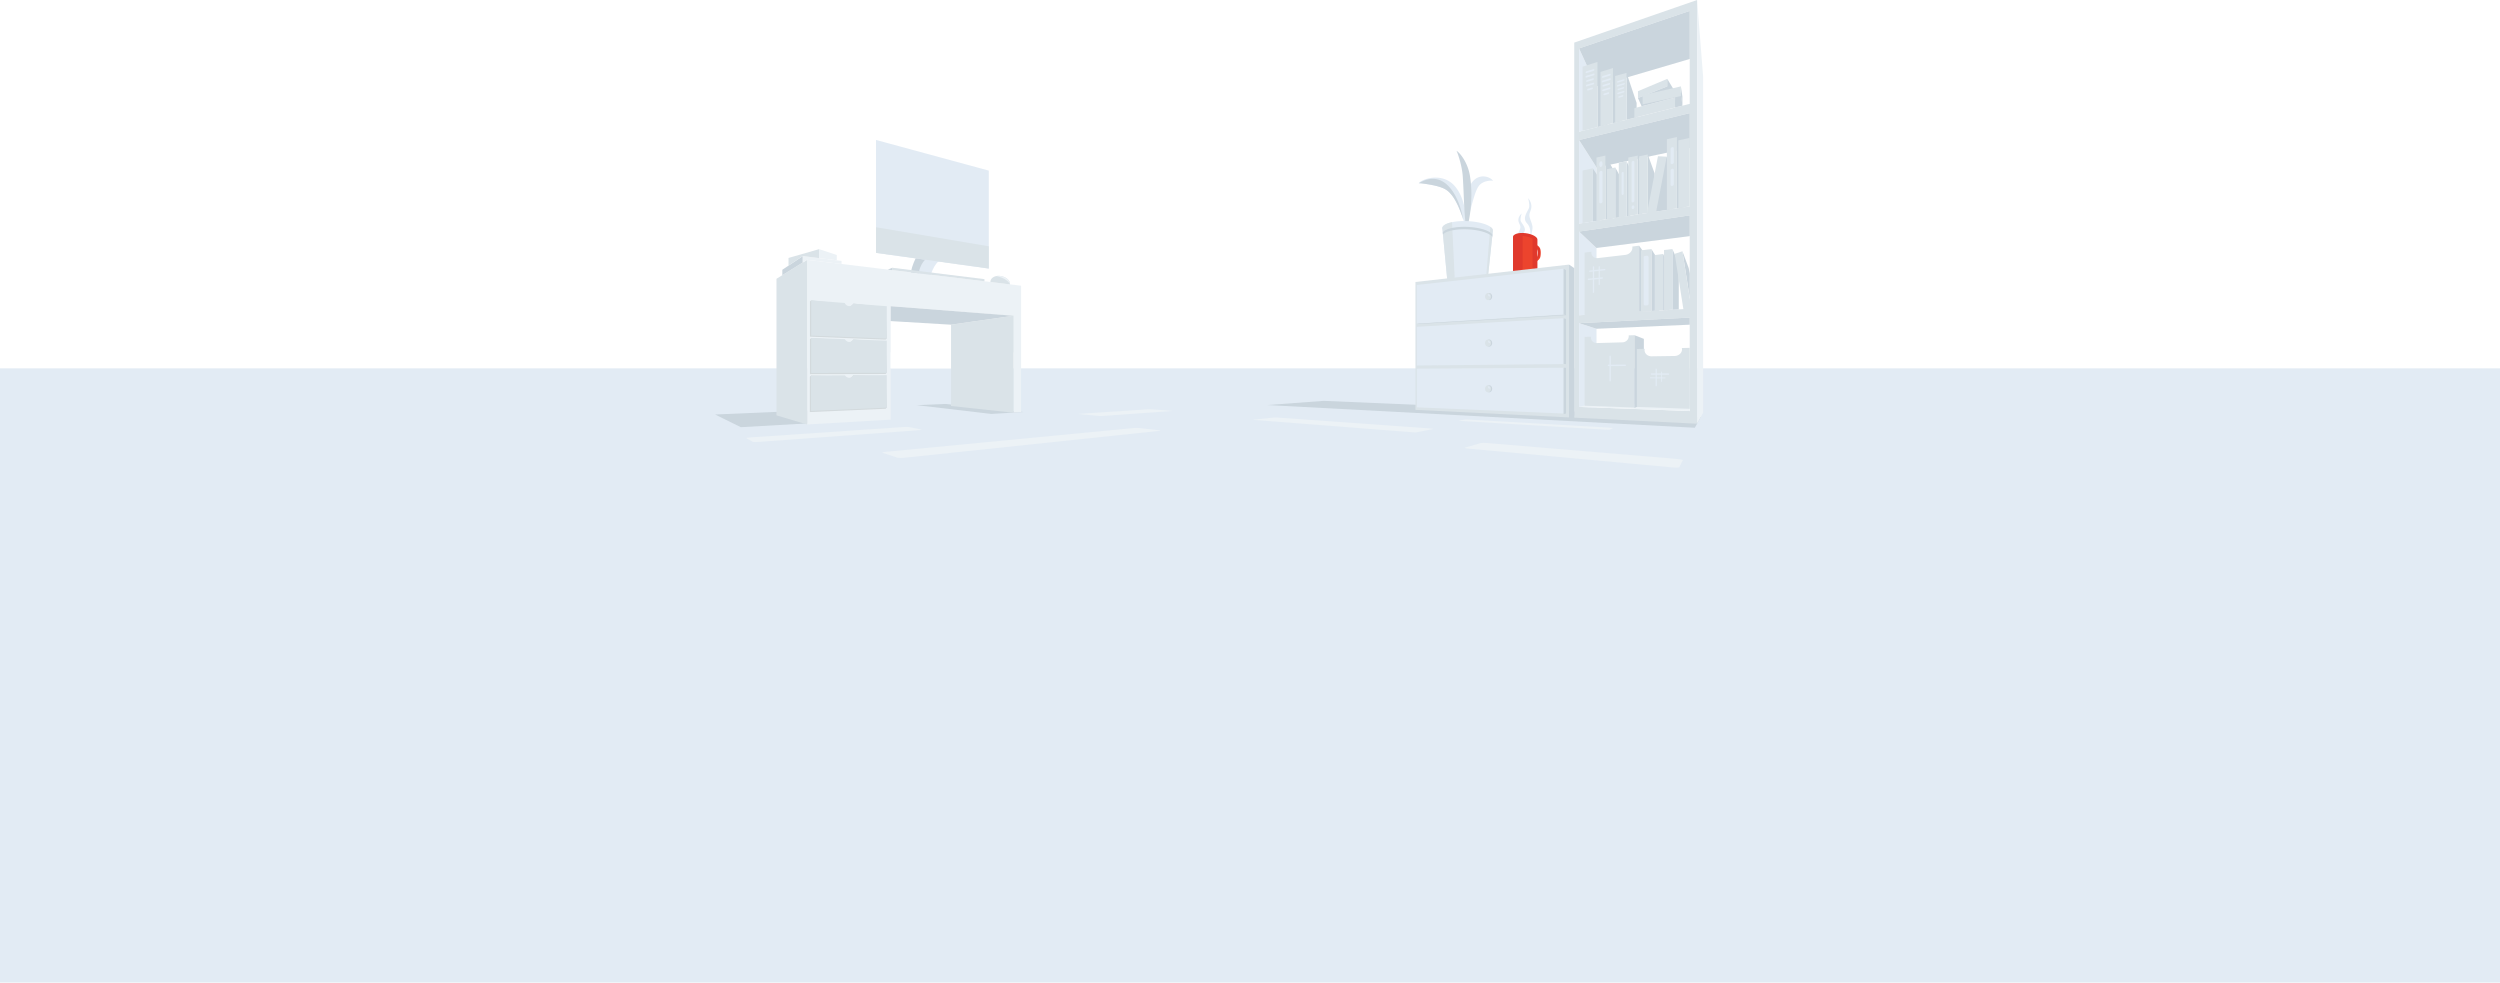 <svg id="ba1d702d-eb2d-435d-ab69-f66d416d713e" data-name="Слой 1" xmlns="http://www.w3.org/2000/svg" viewBox="0 0 8067.36 3170.58"><defs><style>.\36 12a5d66-2381-4ec0-a17c-cd11cde5d5fe{fill:#e2ebf4;}.\37 91e9167-1e1e-4890-884c-d888d5e9d899{fill:#ec442d;}.\31 07e6629-4e37-4b64-b7e1-abda5f47e5c3{fill:#e0392c;}.dd94561f-e3e2-4eb1-b7a9-94259cdad72d{fill:#cad5dd;}.ccdb4d15-edc0-4205-ae80-1cfc65287bfe{fill:#dae3e8;}.\38 a90c2e9-f770-4e2a-96b4-ceb5535ba977{fill:#ecf2f6;}.f552ef20-5c22-4304-bdf4-2226f07a87fd{fill:#fff;}.a4963465-a954-4f50-9eff-e82233a49fed{fill:#d3dadd;}</style></defs><title>background-feedback</title><g id="03e91720-9ff8-45e5-8e57-8d95c3bd0448" data-name="Слой_1"><polygon class="612a5d66-2381-4ec0-a17c-cd11cde5d5fe" points="8067.36 1188.54 8067.36 3170.57 0 3170.57 0 1188.54 1323.55 1188.54 2250.04 1188.54 8067.36 1188.54"/><g id="27d4cd6d-474b-4e32-ba23-587a3fcf1abd" data-name=" 2918774656"><path id="5a6ae463-0465-44c8-bf41-986bb7738615" data-name="smoke 2" class="612a5d66-2381-4ec0-a17c-cd11cde5d5fe" d="M4905.71,795.54s-10-26.94,8.24-41.73-5.46-33.28-7.08-41.73,3.44-23.24,3.44-23.24-9.69,7.66-10.52,19.15,5.46,14.65,6.36,23.63-7.64,18.49-9.89,29.58,9.44,34.33,9.44,34.33Z"/><path id="5703151b-3784-4bb5-95c7-5411bab7f764" data-name="smoke 1" class="612a5d66-2381-4ec0-a17c-cd11cde5d5fe" d="M4935.8,772.85s9.94-33.65-8.16-52.13,5.41-41.57,7-52.12-3.4-29-3.4-29,9.59,9.57,10.41,23.92-5.41,18.31-6.3,29.52,7.56,23.09,9.79,37-9.34,42.89-9.34,42.89Z"/><path class="791e9167-1e1e-4890-884c-d888d5e9d899" d="M4970.77,804.64c-3.15-12-15.24-15.11-15.77-15.23l-2.86-.7-1.71,2.79c-5.39,8.83-11.92,19.12-13.88,21.64-3.22,2-3.09,8-2.12,19l.05.53.12.51c.23.83,2.32,8.07,8.27,11.43a12.29,12.29,0,0,0,6.11,1.58,15.93,15.93,0,0,0,6.71-1.58c12.57-5.72,14.8-14.3,15.17-16.5.29-1.52,2.5-13.48-.11-23.43Zm-18.32,30.09h0c-2.27,1.06-4.15,1.16-5.65.34-1.85-1-3-3.46-3.49-4.71-.29-3.45-.51-7.63-.45-9.72,2-2.47,5.57-7.84,12.93-19.82a13.31,13.31,0,0,1,5.32,4.5,9,9,0,0,1,1.06,2.45c2,7.61-.05,17.88-.07,18l-.09.55a7.13,7.13,0,0,1-1,2C4959.8,830,4957.36,832.49,4952.45,834.73Z"/><path class="107e6629-4e37-4b64-b7e1-abda5f47e5c3" d="M4969,820.7c-2.24,10.43-5.5,10.82-8.09,13.46l0-5.89a7.16,7.16,0,0,0,1-2l.09-.55c0-.11,2.07-10.38.07-18a8.09,8.09,0,0,0-1-2.33v-9.9s6.19,4.09,7.2,8a40.53,40.53,0,0,1,.67,17.18Z"/><path class="107e6629-4e37-4b64-b7e1-abda5f47e5c3" d="M4961.18,775.21V885.8l-78.79-9.86V763.72c.61-6.42,11.25-10,17.4-11.07,18.89-3.19,44.19,2.09,55.77,11.45,4.08,3.3,5.86,6.61,5.59,9.65l0,1.45Z"/><path class="791e9167-1e1e-4890-884c-d888d5e9d899" d="M4913.35,873.12V761.85s18.58-.11,32.13,8.8V877.89l-30.63-5.47-1.5.7Z"/><path class="612a5d66-2381-4ec0-a17c-cd11cde5d5fe" d="M4730.13,735c-2.82-9.51-5.7-18.85-8.72-28-3.89-11.79-8-23.24-12.64-34.23a231.85,231.85,0,0,0-13.57-27.59,119.9,119.9,0,0,0-16.68-22.73,63.6,63.6,0,0,0-20.22-14.62,144,144,0,0,0-24.86-8.18c-8.75-2.09-17.83-3.82-27.11-5.3-4.66-.78-9.35-1.42-14.11-2.07-2.39-.3-4.78-.57-7.19-.8-1.21-.11-2.41-.21-3.62-.23a16.65,16.65,0,0,0-1.8,0,8,8,0,0,0-1,.17.94.94,0,0,0-.59.42,1.56,1.56,0,0,1,.36-1.12,4.6,4.6,0,0,1,.7-.89,15.9,15.9,0,0,1,1.56-1.48,37.08,37.08,0,0,1,3.33-2.43,58.9,58.9,0,0,1,7-3.84,91.57,91.57,0,0,1,14.58-5.37,101.15,101.15,0,0,1,30.45-3.49,86.59,86.59,0,0,1,31.21,6.91,79.18,79.18,0,0,1,28.13,21.4,123.59,123.59,0,0,1,18.77,30.42,190,190,0,0,1,11,33.61,236.42,236.42,0,0,1,5.23,34.61,195.08,195.08,0,0,1-.18,34.76Z"/><path class="612a5d66-2381-4ec0-a17c-cd11cde5d5fe" d="M4730.13,727.46a161.55,161.55,0,0,1-4-27.29,239.66,239.66,0,0,1-.28-27.42,206.13,206.13,0,0,1,9.57-54.56c3-9,6.72-17.87,12.26-26.22l2.13-3.09c.72-1,1.59-2,2.38-3a59.29,59.29,0,0,1,5.3-5.62,51.24,51.24,0,0,1,6.21-4.64,46.32,46.32,0,0,1,6.49-3.26,43.51,43.51,0,0,1,26.14-1.91,45.51,45.51,0,0,1,11.87,4.59,34.15,34.15,0,0,1,5.38,3.68,22.58,22.58,0,0,1,2.42,2.38,12.2,12.2,0,0,1,1,1.45,2.78,2.78,0,0,1,.46,1.8c-.21-.54-.72-.67-1.11-.84a8.67,8.67,0,0,0-1.34-.33,20.46,20.46,0,0,0-2.76-.24,45,45,0,0,0-5.5.18,63.91,63.91,0,0,0-10.55,1.87,48.12,48.12,0,0,0-17.77,8.5,35.09,35.09,0,0,0-6.25,6.37,64.78,64.78,0,0,0-5,8.26,151.56,151.56,0,0,0-8.37,20.84c-5,15.05-9.14,31.36-13.59,47.87s-8.91,33.41-15.11,50.63Z"/><path class="dd94561f-e3e2-4eb1-b7a9-94259cdad72d" d="M4731.81,743c-3.36-22.65-4.87-44.76-6.22-66.76s-2.06-43.78-3.07-65.38c-.53-10.79-1-21.56-1.69-32.22l-.47-8c-.18-2.51-.38-5-.65-7.53-.54-5-1.21-10.11-2.09-15.19a302.1,302.1,0,0,0-7-30.68c-1.42-5.14-3-10.28-4.7-15.42-.86-2.56-1.74-5.14-2.7-7.69-.46-1.29-1-2.55-1.48-3.81-.26-.63-.53-1.26-.82-1.86-.14-.3-.29-.61-.45-.9s-.32-.66-.6-.63c.29-.25.65.05.93.15s.57.32.85.5c.55.37,1.07.77,1.59,1.18,1,.82,2,1.73,3,2.63,1.92,1.85,3.77,3.8,5.52,5.85a121.47,121.47,0,0,1,9.78,13.15,150,150,0,0,1,15,30.54,152.19,152.19,0,0,1,5,17c.67,2.92,1.28,5.87,1.77,8.86l1.27,8.49c1.66,11.35,2.56,22.71,3.1,34.07A436.24,436.24,0,0,1,4745.3,677q-1.85,16.77-5.07,33.32a255.25,255.25,0,0,1-8.42,32.7Z"/><path class="612a5d66-2381-4ec0-a17c-cd11cde5d5fe" d="M4817.48,743.9,4816,757.32l-.72,6.82L4798.6,920.66H4671.86l-15.48-163.57-.65-7-.93-9.82C4651,731,4661.63,722,4685.65,717h0c1.22-.25,2.48-.51,3.78-.74,39.78-7.18,93.32-.68,117.12,13.88,1,.59,1.89,1.18,2.71,1.79,4.75,3.4,7.37,6.87,8,10.25a9.32,9.32,0,0,1,.16,1.71Z"/><path class="612a5d66-2381-4ec0-a17c-cd11cde5d5fe" d="M4817.48,742.19v1.71a9.32,9.32,0,0,0-.16-1.71Z"/><path class="dd94561f-e3e2-4eb1-b7a9-94259cdad72d" d="M4721.43,707.08h0c-3.89-11.79-8-23.24-12.64-34.23a231.85,231.85,0,0,0-13.57-27.59,119.9,119.9,0,0,0-16.68-22.73,63.6,63.6,0,0,0-20.22-14.62,144,144,0,0,0-24.86-8.18c-8.75-2.09-17.83-3.82-27.11-5.3-4.66-.78-9.35-1.42-14.11-2.07-2.39-.3-4.78-.57-7.19-.8-1.21-.11-2.41-.21-3.62-.23a16.65,16.65,0,0,0-1.8,0,8,8,0,0,0-1,.17c5.52-3.83,48.77-31.84,88.79,2.7,42.84,37,54.06,112.84,54.06,112.84Z"/><path class="ccdb4d15-edc0-4205-ae80-1cfc65287bfe" d="M4695.32,920.66h-23.46l-15.48-163.57-.65-7-.93-9.82C4651,731,4661.63,722,4685.65,717h0l9.66,203.65Z"/><path class="ccdb4d15-edc0-4205-ae80-1cfc65287bfe" d="M4817.48,743.9,4816,757.32l-.72,6.82L4798.6,920.66h-5.21l15.89-188.71c4.75,3.4,7.37,6.87,8,10.25a9.32,9.32,0,0,1,.16,1.71Z"/><path class="dd94561f-e3e2-4eb1-b7a9-94259cdad72d" d="M4816,757.32c-1.67-2.85-4.76-5.75-9.37-8.56-23.8-14.56-77.34-21.07-117.12-13.88-18.45,3.32-29.86,8.9-33.82,15.23l.65,7c4.48-5.94,15.64-11.13,33.17-14.28,39.78-7.18,93.32-.68,117.12,13.88a29.1,29.1,0,0,1,8.64,7.46l.72-6.82Z"/><polygon class="dd94561f-e3e2-4eb1-b7a9-94259cdad72d" points="4271.85 1293.53 5488.48 1345.54 5469.11 1380.36 4088.85 1307.07 4271.85 1293.53"/><polygon class="dd94561f-e3e2-4eb1-b7a9-94259cdad72d" points="2307.56 1337.55 2390.52 1378.52 2839.68 1352.95 2675.92 1321.73 2307.56 1337.55"/><path class="dd94561f-e3e2-4eb1-b7a9-94259cdad72d" d="M3019.06,817.88l-49.52-9.43s-29.55,40.37-32.36,86.21l40.63,6.79s14.65-79.1,41.24-83.58Z"/><path class="612a5d66-2381-4ec0-a17c-cd11cde5d5fe" d="M3038,839.45l-44.91-8.55s-26.81,17.76-29.35,59.34l36.85,6.16s13.28-52.88,37.41-56.95Z"/><polygon class="ccdb4d15-edc0-4205-ae80-1cfc65287bfe" points="5476.4 1367.26 5080.02 1347.76 5080.02 137.47 5476.4 0 5476.4 1367.26"/><polygon class="ccdb4d15-edc0-4205-ae80-1cfc65287bfe" points="4567.6 909.94 5063.14 853.79 5063.14 1346.93 4567.6 1322.56 4567.6 909.94"/><polygon class="dd94561f-e3e2-4eb1-b7a9-94259cdad72d" points="3198.6 1335.73 2957.73 1307.38 3050.04 1303.49 3303.06 1329.64 3198.6 1335.73"/><polygon class="8a90c2e9-f770-4e2a-96b4-ceb5535ba977" points="3294.99 921.99 3294.99 1329.65 3270.56 1331.07 3270.56 1137.22 2874.16 1137.22 2874.16 1354.1 2604.6 1369.75 2604.6 838.45 2615.35 839.76 2682.33 847.85 2715.51 851.87 2822.69 864.84 2837.33 866.61 3294.99 921.99"/><polygon class="f552ef20-5c22-4304-bdf4-2226f07a87fd" points="3267.11 1018.9 3267.11 1188.54 2874.16 1188.54 2874.16 988.14 3267.11 1018.9"/><polygon class="ccdb4d15-edc0-4205-ae80-1cfc65287bfe" points="3068.91 1310.11 3270.56 1331.86 3270.56 1018.9 3068.91 1047.77 3068.91 1310.11"/><polygon class="dd94561f-e3e2-4eb1-b7a9-94259cdad72d" points="3270.56 1018.9 3068.91 1047.79 2874.16 1036.14 2874.16 988.14 3270.56 1018.9"/><polygon class="612a5d66-2381-4ec0-a17c-cd11cde5d5fe" points="3190.79 866.61 2826.82 816.02 2826.82 451.63 3190.79 550.55 3190.79 866.61"/><polygon class="ccdb4d15-edc0-4205-ae80-1cfc65287bfe" points="3190.79 866.61 2826.82 816.02 2826.82 733.23 3190.79 794.8 3190.79 866.61"/><polygon class="ccdb4d15-edc0-4205-ae80-1cfc65287bfe" points="3176.78 900.8 2879.43 863.96 2879.43 871.7 3176.78 907.69 3176.78 900.8"/><path class="a4963465-a954-4f50-9eff-e82233a49fed" d="M2857.83,1214.33l3.75,101-3.75,3.7-244.49,10.63V1215.54l3.75-3.7L2723,1215a16.85,16.85,0,0,0,12.68,7.84c5.92.42,14.82-6.53,17.5-11.66l104.65,3.17Z"/><path class="a4963465-a954-4f50-9eff-e82233a49fed" d="M2857.53,1103.39l4,99.56-4,4-243.9.48V1094.56l4-4,104.66,7.92c2.84,5,7.75,8.58,13.34,9,5.92.42,15.12-6.82,17.8-12l104.05,7.9Z"/><polygon class="dd94561f-e3e2-4eb1-b7a9-94259cdad72d" points="2879.43 863.96 2879.43 871.82 2864.8 870.05 2879.43 863.96"/><path class="a4963465-a954-4f50-9eff-e82233a49fed" d="M2857.53,991.57l4,100.87-4,3.43-243.9-9.47V972.73l4-3.43,104,11.78c2.7,5.64,7.94,9.72,14,10.14s15.14-6.26,17.82-11.42l104,11.78Z"/><path class="ccdb4d15-edc0-4205-ae80-1cfc65287bfe" d="M2861.58,988.14v104.31L2617.68,1083V969.29l108.08,8.35c2.7,5.64,7.94,9.72,14,10.14a14.29,14.29,0,0,0,13.77-8l108.08,8.35Z"/><path class="ccdb4d15-edc0-4205-ae80-1cfc65287bfe" d="M2861.58,1099.4v103.55l-243.89.48V1090.57l108.71,3.93c2.84,5,7.75,8.58,13.34,9a14.3,14.3,0,0,0,13.75-8l108.09,3.91Z"/><path class="ccdb4d15-edc0-4205-ae80-1cfc65287bfe" d="M2861.58,1210.64v104.69L2617.09,1326V1211.84l109.66-.55a16.85,16.85,0,0,0,12.68,7.84,14.3,14.3,0,0,0,13.75-8l108.4-.53Z"/><polygon class="8a90c2e9-f770-4e2a-96b4-ceb5535ba977" points="5495.88 1332 5476.4 1366.95 5476.4 0 5495.88 246.87 5495.88 1332"/><polygon class="f552ef20-5c22-4304-bdf4-2226f07a87fd" points="5452.66 35.12 5452.66 335.06 5410.23 345.73 5405.33 346.95 5405.33 346.97 5281.28 378.16 5248.74 386.36 5230.5 390.94 5206.86 396.9 5204.88 397.38 5187.8 401.67 5166.91 406.93 5154.85 409.95 5151.85 410.71 5095.53 424.89 5095.53 156.19 5452.66 35.12"/><polygon class="f552ef20-5c22-4304-bdf4-2226f07a87fd" points="5452.66 365.02 5452.66 666.07 5436.34 668.6 5411.31 672.47 5396.53 674.75 5339.56 683.58 5334.78 684.32 5317.45 687.03 5298.36 689.98 5284.88 692.08 5230.5 700.5 5212.38 703.32 5204.88 704.48 5180.77 708.22 5164.43 710.75 5151.85 712.7 5139.86 714.56 5095.53 721.42 5095.53 451.73 5452.66 365.02"/><polygon class="f552ef20-5c22-4304-bdf4-2226f07a87fd" points="5452.66 694.91 5452.66 996.27 5417.31 998.35 5396.64 999.57 5376.56 1000.75 5369.69 1001.15 5366.67 1001.32 5354.09 1002.06 5328.92 1003.54 5151.85 1013.94 5095.53 1017.23 5095.53 747.24 5452.66 694.91"/><polygon class="f552ef20-5c22-4304-bdf4-2226f07a87fd" points="5452.66 1024.8 5452.66 1326.46 5151.85 1315.13 5095.53 1313.02 5095.53 1042.77 5452.66 1024.8"/><polygon class="612a5d66-2381-4ec0-a17c-cd11cde5d5fe" points="5151.85 279.55 5151.85 410.71 5095.53 424.89 5095.53 156.19 5151.85 279.55"/><polygon class="dd94561f-e3e2-4eb1-b7a9-94259cdad72d" points="5452.66 35.12 5452.66 190.33 5151.51 278.79 5095.53 156.19 5452.66 35.12"/><polygon class="612a5d66-2381-4ec0-a17c-cd11cde5d5fe" points="5151.85 540.08 5151.85 712.7 5095.53 721.42 5095.53 451.73 5151.85 540.08"/><polygon class="dd94561f-e3e2-4eb1-b7a9-94259cdad72d" points="5452.66 365.02 5095.53 451.73 5152.1 540.46 5452.66 477.35 5452.66 365.02"/><polygon class="612a5d66-2381-4ec0-a17c-cd11cde5d5fe" points="5151.85 800.59 5151.85 1013.94 5095.53 1017.23 5095.53 747.24 5151.85 800.59"/><polygon class="dd94561f-e3e2-4eb1-b7a9-94259cdad72d" points="5452.66 694.91 5452.66 761.99 5151.49 800.25 5095.53 747.24 5452.66 694.91"/><polygon class="612a5d66-2381-4ec0-a17c-cd11cde5d5fe" points="5151.85 1061.11 5151.85 1315.13 5095.53 1313.02 5095.53 1042.77 5151.85 1061.11"/><polygon class="dd94561f-e3e2-4eb1-b7a9-94259cdad72d" points="5452.66 1024.8 5452.66 1047.76 5151.31 1060.92 5095.53 1042.77 5452.66 1024.8"/><path class="ccdb4d15-edc0-4205-ae80-1cfc65287bfe" d="M3259.32,916.92c0,.25,0,.48,0,.74L3196,910a2.13,2.13,0,0,1,0-.34c0-6,3.22-11.09,8.45-14.54a27.22,27.22,0,0,1,6.08-3,35,35,0,0,1,4.44-1.21h0a41.23,41.23,0,0,1,13.09-.4C3245.41,892.7,3259.32,904.49,3259.32,916.92Z"/><path class="8a90c2e9-f770-4e2a-96b4-ceb5535ba977" d="M3259.32,916.92c-11.29-20.09-43.48-25.8-44.38-26a41.23,41.23,0,0,1,13.09-.4C3245.41,892.7,3259.32,904.49,3259.32,916.92Z"/><polygon class="ccdb4d15-edc0-4205-ae80-1cfc65287bfe" points="2604.6 838.45 2604.6 1369.75 2505.64 1340.38 2505.64 899.64 2524.51 887.97 2586.08 849.9 2590.58 847.11 2593.99 845 2604.6 838.45"/><polygon class="dd94561f-e3e2-4eb1-b7a9-94259cdad72d" points="2590.58 826.36 2590.58 847.11 2586.08 849.9 2524.51 887.97 2524.51 870.54 2544.52 857.17 2590.58 826.36"/><polygon class="8a90c2e9-f770-4e2a-96b4-ceb5535ba977" points="2715.51 841.93 2715.51 851.87 2700.27 850.03 2700.24 850.03 2682.33 847.85 2615.35 839.76 2604.6 838.45 2593.99 845 2590.58 845.84 2590.58 826.36 2643.12 832.91 2647.47 833.46 2700.27 840.03 2715.51 841.93"/><polygon class="8a90c2e9-f770-4e2a-96b4-ceb5535ba977" points="2593.99 845 2590.58 847.11 2590.58 845.84 2593.99 845"/><polygon class="ccdb4d15-edc0-4205-ae80-1cfc65287bfe" points="2643.12 804.01 2643.12 832.91 2590.58 826.36 2544.52 857.17 2544.52 832.36 2643.12 804.01"/><polygon class="8a90c2e9-f770-4e2a-96b4-ceb5535ba977" points="2700.27 822.92 2700.27 840.03 2647.47 833.46 2643.12 832.09 2643.12 804.01 2700.27 822.92"/><polygon class="8a90c2e9-f770-4e2a-96b4-ceb5535ba977" points="5452.66 1326.46 5095.53 1313.02 5149.46 1299.9 5452.66 1309.85 5452.66 1326.46"/><polygon class="612a5d66-2381-4ec0-a17c-cd11cde5d5fe" points="5452.66 1188.54 5151.85 1188.54 5151.85 1299.98 5452.66 1309.85 5452.66 1188.54"/><polygon class="dd94561f-e3e2-4eb1-b7a9-94259cdad72d" points="5080.02 1341.1 5063.14 1346.04 5063.14 853.79 5080.02 865.22 5080.02 1341.1"/><path class="8a90c2e9-f770-4e2a-96b4-ceb5535ba977" d="M3674.31,1381.18l66.77,7.43c4.41.49,4.19,1.3-.53,1.8l-820,86.46c-10,1.05-20.88,1.05-24.16,0l-48.71-15.6c-2.9-.93,2.56-2.44,12.06-3.35l798.72-76.74a93.58,93.58,0,0,1,15.89,0Z"/><path class="8a90c2e9-f770-4e2a-96b4-ceb5535ba977" d="M2973.73,1386.36l-42.33-8.42c-2.19-.43-9.2-.43-15.61,0l-493.11,33.53c-9.06.62-15.61,1.63-14.5,2.26l21.68,12.2c1.25.7,10.16.7,19.76,0l516.46-37.8c6.64-.49,10.07-1.28,7.66-1.76Z"/><path class="8a90c2e9-f770-4e2a-96b4-ceb5535ba977" d="M3780.09,1325.55l-65.45-4.77a93.76,93.76,0,0,0-10.67,0l-219.35,14.49c-3.86.26-4.83.67-2.12.93l63.84,6.07a92.42,92.42,0,0,0,12.52,0L3780,1326.36c3.09-.22,3.13-.59.11-.81Z"/><path class="8a90c2e9-f770-4e2a-96b4-ceb5535ba977" d="M5179.2,1386.36,4716,1358.62c-5.81-.35-9-.91-7.16-1.26l18-3.35c1.77-.33,7.85-.33,13.54,0l451.79,26c7.78.45,13.43,1.19,12.53,1.64l-9.24,4.65C5194.58,1386.84,5187.21,1386.84,5179.2,1386.36Z"/><path class="8a90c2e9-f770-4e2a-96b4-ceb5535ba977" d="M4555.36,1394.73l-507.1-39.52c-4.27-.33-5.12-.88-1.91-1.21l63.5-6.52a92.86,92.86,0,0,1,13,0l494,35.32c6.46.46,9.84,1.22,7.47,1.69l-51.85,10.25c-2.65.52-10.35.52-17.06,0Z"/><path class="8a90c2e9-f770-4e2a-96b4-ceb5535ba977" d="M5392.21,1507.92l-653.78-60.27c-9.08-.84-14.15-2.19-11.34-3l51.31-15c2.46-.72,11.47-.72,20.08,0l609.45,51c12.9,1.08,23.08,2.86,22.55,4l-11.42,23.35c-.63,1.3-12.77,1.3-26.85,0Z"/><polygon class="dd94561f-e3e2-4eb1-b7a9-94259cdad72d" points="5410.23 341.18 5410.23 345.73 5405.33 346.95 5405.33 315 5410.23 341.18"/><polygon class="dd94561f-e3e2-4eb1-b7a9-94259cdad72d" points="5452.66 961.48 5429.04 810.77 5449.37 865.03 5452.66 882.37 5452.66 961.48"/><polygon class="dd94561f-e3e2-4eb1-b7a9-94259cdad72d" points="5436.34 560.51 5436.34 668.6 5411.31 672.47 5411.31 442.11 5436.34 560.51"/><polygon class="dd94561f-e3e2-4eb1-b7a9-94259cdad72d" points="5164.43 580.5 5164.43 710.75 5151.85 712.7 5139.86 714.56 5139.86 543.23 5164.43 580.5"/><polygon class="dd94561f-e3e2-4eb1-b7a9-94259cdad72d" points="5204.88 545.21 5204.88 704.48 5180.77 708.22 5180.61 708 5180.61 501.97 5204.88 545.21"/><polygon class="dd94561f-e3e2-4eb1-b7a9-94259cdad72d" points="5230.5 573.67 5230.5 700.5 5212.38 703.32 5212.38 540.46 5230.5 573.67"/><polygon class="dd94561f-e3e2-4eb1-b7a9-94259cdad72d" points="5248.74 697.67 5248.74 520.18 5260.61 545.13 5260.61 695.84 5248.74 697.67"/><polygon class="dd94561f-e3e2-4eb1-b7a9-94259cdad72d" points="5298.36 534.76 5298.36 689.98 5284.88 692.08 5284.88 501.97 5298.36 534.76"/><polygon class="dd94561f-e3e2-4eb1-b7a9-94259cdad72d" points="5339.56 559.99 5339.56 683.58 5317.45 687.03 5317.24 686.58 5317.24 498.46 5339.56 559.99"/><polygon class="dd94561f-e3e2-4eb1-b7a9-94259cdad72d" points="5376.56 837.75 5376.56 1000.75 5366.67 1001.32 5366.67 819.46 5376.56 837.75"/><polygon class="dd94561f-e3e2-4eb1-b7a9-94259cdad72d" points="5354.09 844.58 5354.09 1002.06 5328.92 1003.54 5328.92 803.61 5354.09 844.58"/><path class="ccdb4d15-edc0-4205-ae80-1cfc65287bfe" d="M5274.09,1081.59v233.55l-160.59-5.94v-222l20.64-.72a16.6,16.6,0,0,0-.27,3c0,10,8.61,17.85,19.2,17.56l82.26-2.32a22,22,0,0,0,14.45-5.94,18.61,18.61,0,0,0,6-13.46,15.62,15.62,0,0,0-.29-3.06l18.57-.66Z"/><path class="dd94561f-e3e2-4eb1-b7a9-94259cdad72d" d="M5396.53,674.75l-57,8.83-4.78.74A295,295,0,0,1,5343,655.5c6.6-20.07,22.63-130.63,22.63-130.63l12.8-19.27,12.31,14.47Z"/><polygon class="dd94561f-e3e2-4eb1-b7a9-94259cdad72d" points="5417.31 850.32 5417.31 998.35 5396.64 999.57 5396.64 803.61 5417.31 850.32"/><polygon class="dd94561f-e3e2-4eb1-b7a9-94259cdad72d" points="5304.65 1304.13 5274.09 1316.37 5274.09 1081.58 5304.65 1093.51 5304.65 1304.13"/><path class="ccdb4d15-edc0-4205-ae80-1cfc65287bfe" d="M5452.66,1122.43v196.81l-170.6-6v-187l25.38-.55a18,18,0,0,0-.52,4.29c0,11.07,10.12,20,22.58,19.82l74.37-1.08a26.18,26.18,0,0,0,16.9-6.38,19.93,19.93,0,0,0,7-14.85,18.17,18.17,0,0,0-.56-4.44l25.4-.55Z"/><path class="ccdb4d15-edc0-4205-ae80-1cfc65287bfe" d="M5289.37,792.83v217.6L5113.5,1021V815.12l22-2.79a19.71,19.71,0,0,0-.25,3.08c0,10.92,9.47,18.76,21.12,17.41L5245,822.5a26.77,26.77,0,0,0,16-7.94,22.37,22.37,0,0,0,6.67-15.4,18.73,18.73,0,0,0-.34-3.53l22.06-2.79Z"/><polygon class="dd94561f-e3e2-4eb1-b7a9-94259cdad72d" points="5324.41 1003.78 5289.37 1005.86 5289.37 792.83 5324.41 843.18 5324.41 1003.78"/><polygon class="ccdb4d15-edc0-4205-ae80-1cfc65287bfe" points="5366.67 819.46 5339.57 823.14 5339.57 1003.14 5366.67 1001.22 5366.67 819.46"/><polygon class="ccdb4d15-edc0-4205-ae80-1cfc65287bfe" points="5396.64 803.61 5396.64 999.57 5376.56 1000.75 5369.69 1001.15 5369.69 806.82 5396.64 803.61"/><polygon class="ccdb4d15-edc0-4205-ae80-1cfc65287bfe" points="5458.08 996.1 5433 1003.07 5404.18 819.14 5429.04 810.78 5458.08 996.1"/><polygon class="ccdb4d15-edc0-4205-ae80-1cfc65287bfe" points="5328.92 803.61 5295.36 807.89 5295.36 1005.86 5328.92 1003.75 5328.92 803.61"/><path class="612a5d66-2381-4ec0-a17c-cd11cde5d5fe" d="M5315.67,985.36l-7,.45c-2.52.16-4.64-2.19-4.64-5.16V831c0-2.66,1.72-4.89,4-5.14l7-.79c2.58-.29,4.82,2.09,4.82,5.14v150c0,2.75-1.82,5-4.15,5.16Z"/><path class="612a5d66-2381-4ec0-a17c-cd11cde5d5fe" d="M5142,945.12a1.86,1.86,0,0,1-2.1-1.81V861.72a2.34,2.34,0,0,1,2.1-2.21,1.8,1.8,0,0,1,2.1,1.75V943A2.26,2.26,0,0,1,5142,945.12Z"/><path class="612a5d66-2381-4ec0-a17c-cd11cde5d5fe" d="M5160.69,919.77a1.71,1.71,0,0,1-1.95-1.66V861.33a2.17,2.17,0,0,1,1.95-2,1.67,1.67,0,0,1,2,1.62v56.86a2.12,2.12,0,0,1-2,2Z"/><path class="612a5d66-2381-4ec0-a17c-cd11cde5d5fe" d="M5178.23,872.31l-48,5a2,2,0,0,1-2.31-2,2.57,2.57,0,0,1,2.31-2.43l48-5a2,2,0,0,1,2.38,2A2.63,2.63,0,0,1,5178.23,872.31Z"/><path class="612a5d66-2381-4ec0-a17c-cd11cde5d5fe" d="M5170,899.59l-43.9,4.15a2.13,2.13,0,0,1-2.43-2.08,2.68,2.68,0,0,1,2.43-2.55l43.9-4.22a2.18,2.18,0,0,1,2.51,2.11,2.74,2.74,0,0,1-2.51,2.59Z"/><path class="612a5d66-2381-4ec0-a17c-cd11cde5d5fe" d="M5195.89,1230.86a2.05,2.05,0,0,1-2.09-2v-79.17a2.07,2.07,0,0,1,2.09-2,2,2,0,0,1,2.1,1.92v79.27a2,2,0,0,1-2.1,1.93Z"/><path class="612a5d66-2381-4ec0-a17c-cd11cde5d5fe" d="M5244.39,1181.07l-53.93.27a2.35,2.35,0,0,1-2.43-2.25,2.38,2.38,0,0,1,2.43-2.28l53.93-.35a2.41,2.41,0,0,1,2.52,2.29,2.44,2.44,0,0,1-2.52,2.32Z"/><path class="612a5d66-2381-4ec0-a17c-cd11cde5d5fe" d="M5344.35,1246.7a1.88,1.88,0,0,1-1.95-1.75V1191a2,2,0,0,1,3.9,0v54a1.82,1.82,0,0,1-2,1.7Z"/><polygon class="dd94561f-e3e2-4eb1-b7a9-94259cdad72d" points="5187.8 278.86 5187.8 401.67 5154.85 409.95 5154.85 199.84 5187.8 278.86"/><polygon class="dd94561f-e3e2-4eb1-b7a9-94259cdad72d" points="5230.5 288 5230.5 390.94 5206.86 396.9 5204.88 397.38 5204.88 219.57 5230.5 288"/><polygon class="dd94561f-e3e2-4eb1-b7a9-94259cdad72d" points="5281.28 332.27 5281.28 378.16 5248.74 386.36 5248.74 235.06 5281.28 332.27"/><path class="612a5d66-2381-4ec0-a17c-cd11cde5d5fe" d="M5383.62,1209.4l-54-.19a2.2,2.2,0,1,1,0-4.37l54,.12a2.24,2.24,0,1,1,0,4.44Z"/><path class="612a5d66-2381-4ec0-a17c-cd11cde5d5fe" d="M5361.88,1232.28a1.44,1.44,0,0,1-1.5-1.34V1200.3a1.51,1.51,0,0,1,3,0V1231a1.41,1.41,0,0,1-1.5,1.31Z"/><path class="612a5d66-2381-4ec0-a17c-cd11cde5d5fe" d="M5326.17,1220.84l46.49.33a1.7,1.7,0,0,0,1.81-1.58,1.73,1.73,0,0,0-1.81-1.6l-46.49-.28a1.66,1.66,0,0,0-1.76,1.56,1.69,1.69,0,0,0,1.76,1.58Z"/><polygon class="ccdb4d15-edc0-4205-ae80-1cfc65287bfe" points="5139.86 543.22 5106.91 550.14 5106.91 719.66 5139.86 714.55 5139.86 543.22"/><polygon class="ccdb4d15-edc0-4205-ae80-1cfc65287bfe" points="5180.61 501.98 5151.85 508.31 5151.85 712.7 5180.61 708.24 5180.61 501.98"/><polygon class="ccdb4d15-edc0-4205-ae80-1cfc65287bfe" points="5212.37 540.46 5185.39 546.02 5185.39 707.5 5212.37 703.32 5212.37 540.46"/><polygon class="ccdb4d15-edc0-4205-ae80-1cfc65287bfe" points="5248.74 520.17 5223.76 525.42 5223.76 703.04 5248.74 699.18 5248.74 520.17"/><polygon class="ccdb4d15-edc0-4205-ae80-1cfc65287bfe" points="5284.88 501.98 5254.37 508.48 5254.37 696.8 5284.88 692.08 5284.88 501.98"/><polygon class="ccdb4d15-edc0-4205-ae80-1cfc65287bfe" points="5317.24 498.45 5289.37 504.37 5289.37 691.38 5317.24 687.06 5317.24 498.45"/><polygon class="ccdb4d15-edc0-4205-ae80-1cfc65287bfe" points="5378.43 505.6 5350.14 504.16 5315.1 686.58 5343.1 689.58 5378.43 505.6"/><polygon class="ccdb4d15-edc0-4205-ae80-1cfc65287bfe" points="5411.32 442.11 5378.9 449.34 5378.9 677.51 5411.32 672.49 5411.32 442.11"/><polygon class="ccdb4d15-edc0-4205-ae80-1cfc65287bfe" points="5452.66 444.93 5415.96 452.98 5415.96 671.75 5452.66 666.07 5452.66 444.93"/><polygon class="ccdb4d15-edc0-4205-ae80-1cfc65287bfe" points="5285.63 294.22 5380.16 254.46 5380.16 278.68 5285.63 316.4 5285.63 294.22"/><polygon class="dd94561f-e3e2-4eb1-b7a9-94259cdad72d" points="5429.03 311.5 5424.2 279.54 5424.2 309.89 5429.03 341 5429.03 311.5"/><polygon class="ccdb4d15-edc0-4205-ae80-1cfc65287bfe" points="5405.33 314.81 5405.33 346.97 5274.09 379.97 5274.09 349.06 5297.34 343 5405.33 314.81"/><polygon class="dd94561f-e3e2-4eb1-b7a9-94259cdad72d" points="5429.03 341 5407.78 346.34 5405.33 339.09 5405.33 314.81 5297.34 343 5285.63 316.4 5380.16 278.69 5380.16 254.45 5403.73 293.69 5424.2 299.5 5429.03 341"/><polygon class="ccdb4d15-edc0-4205-ae80-1cfc65287bfe" points="5424.2 278.79 5300.61 306.96 5300.61 336.85 5424.2 309.89 5424.2 278.79"/><polygon class="ccdb4d15-edc0-4205-ae80-1cfc65287bfe" points="5154.85 199.85 5106.91 215.12 5106.91 422.03 5154.85 409.97 5154.85 199.85"/><polygon class="ccdb4d15-edc0-4205-ae80-1cfc65287bfe" points="5204.88 219.57 5204.88 397.38 5187.8 401.67 5166.91 406.93 5164.74 407.25 5164.74 232.06 5204.88 219.57"/><polygon class="ccdb4d15-edc0-4205-ae80-1cfc65287bfe" points="5248.74 235.06 5212.07 245.2 5212.07 395.58 5248.74 386.35 5248.74 235.06"/><path class="612a5d66-2381-4ec0-a17c-cd11cde5d5fe" d="M5141.83,229l-21.95,6.78c-1.69.52-3.08-.37-3.08-2a4.47,4.47,0,0,1,3.08-3.9l21.95-6.82c1.72-.54,3.13.36,3.13,2a4.53,4.53,0,0,1-3.13,3.93Z"/><path class="612a5d66-2381-4ec0-a17c-cd11cde5d5fe" d="M5142.48,243.25l-23.25,7.08c-1.67.51-3-.38-3-2a4.37,4.37,0,0,1,3-3.82l23.25-7.13c1.69-.52,3.08.37,3.08,2a4.43,4.43,0,0,1-3.08,3.85Z"/><path class="612a5d66-2381-4ec0-a17c-cd11cde5d5fe" d="M5140.28,258.41l-18.84,5.66c-1.65.5-3-.39-3-2a4.29,4.29,0,0,1,3-3.76l18.84-5.69c1.67-.5,3,.38,3,2a4.34,4.34,0,0,1-3,3.79Z"/><path class="612a5d66-2381-4ec0-a17c-cd11cde5d5fe" d="M5141.18,272.67l-20.64,6.1c-1.64.49-3-.4-3-2a4.26,4.26,0,0,1,3-3.73l20.64-6.14c1.67-.5,3,.39,3,2A4.31,4.31,0,0,1,5141.18,272.67Z"/><path class="612a5d66-2381-4ec0-a17c-cd11cde5d5fe" d="M5137.12,288.4,5124.61,292c-1.66.48-3-.42-3-2a4.28,4.28,0,0,1,3-3.75l12.51-3.66c1.68-.49,3,.41,3,2A4.3,4.3,0,0,1,5137.12,288.4Z"/><path class="612a5d66-2381-4ec0-a17c-cd11cde5d5fe" d="M5194.41,244.29l-21.95,6.78c-1.7.52-3.08-.37-3.08-2a4.47,4.47,0,0,1,3.08-3.9l21.95-6.82c1.72-.54,3.13.36,3.13,2a4.53,4.53,0,0,1-3.13,3.93Z"/><path class="612a5d66-2381-4ec0-a17c-cd11cde5d5fe" d="M5195.06,258.57l-23.25,7.08c-1.67.51-3-.38-3-2a4.37,4.37,0,0,1,3-3.82l23.25-7.12c1.69-.52,3.08.37,3.08,2A4.42,4.42,0,0,1,5195.06,258.57Z"/><path class="612a5d66-2381-4ec0-a17c-cd11cde5d5fe" d="M5192.85,273.73,5174,279.38c-1.65.5-3-.38-3-2a4.3,4.3,0,0,1,3-3.76l18.84-5.69c1.67-.5,3,.38,3,2a4.34,4.34,0,0,1-3,3.79Z"/><path class="612a5d66-2381-4ec0-a17c-cd11cde5d5fe" d="M5193.76,288l-20.64,6.1c-1.64.48-3-.4-3-2a4.26,4.26,0,0,1,3-3.74l20.64-6.13c1.67-.5,3,.39,3,2A4.31,4.31,0,0,1,5193.76,288Z"/><path class="612a5d66-2381-4ec0-a17c-cd11cde5d5fe" d="M5189.7,303.72l-12.51,3.63c-1.66.48-3-.42-3-2a4.27,4.27,0,0,1,3-3.75l12.51-3.66c1.67-.49,3,.41,3,2A4.3,4.3,0,0,1,5189.7,303.72Z"/><path class="612a5d66-2381-4ec0-a17c-cd11cde5d5fe" d="M5239.86,260.77l-19,5.85c-1.47.45-2.66-.32-2.66-1.72a3.86,3.86,0,0,1,2.66-3.36l19-5.89c1.49-.46,2.7.31,2.7,1.72A3.91,3.91,0,0,1,5239.86,260.77Z"/><path class="612a5d66-2381-4ec0-a17c-cd11cde5d5fe" d="M5240.42,273.1l-20.08,6.12a1.84,1.84,0,0,1-2.62-1.7,3.77,3.77,0,0,1,2.62-3.29l20.08-6.15c1.46-.45,2.66.32,2.66,1.7A3.82,3.82,0,0,1,5240.42,273.1Z"/><path class="612a5d66-2381-4ec0-a17c-cd11cde5d5fe" d="M5238.52,286.19l-16.27,4.88a1.82,1.82,0,0,1-2.59-1.69,3.71,3.71,0,0,1,2.59-3.25l16.27-4.91c1.44-.43,2.62.32,2.62,1.69A3.75,3.75,0,0,1,5238.52,286.19Z"/><path class="612a5d66-2381-4ec0-a17c-cd11cde5d5fe" d="M5239.3,298.5l-17.83,5.27a1.83,1.83,0,0,1-2.58-1.7,3.68,3.68,0,0,1,2.58-3.22l17.83-5.3a1.85,1.85,0,0,1,2.62,1.7A3.72,3.72,0,0,1,5239.3,298.5Z"/><path class="612a5d66-2381-4ec0-a17c-cd11cde5d5fe" d="M5235.8,312.09,5225,315.23a1.86,1.86,0,0,1-2.61-1.73,3.69,3.69,0,0,1,2.61-3.24l10.81-3.16a1.87,1.87,0,0,1,2.63,1.73A3.71,3.71,0,0,1,5235.8,312.09Z"/><path class="612a5d66-2381-4ec0-a17c-cd11cde5d5fe" d="M5269.55,653.09c-2.5.42-4.53-1.09-4.53-3.36V524.29a5.65,5.65,0,0,1,4.53-5.06c2.5-.52,4.54.91,4.54,3.18V648.2A5.38,5.38,0,0,1,5269.55,653.09Z"/><path class="612a5d66-2381-4ec0-a17c-cd11cde5d5fe" d="M5236.24,629a2.68,2.68,0,0,1-3.37-2.53V558.78a4.11,4.11,0,0,1,3.37-3.72,2.62,2.62,0,0,1,3.38,2.46v67.88a4,4,0,0,1-3.38,3.65Z"/><path class="612a5d66-2381-4ec0-a17c-cd11cde5d5fe" d="M5166.07,656.06c-2.88.48-5.24-1.34-5.24-4V557.56a6.54,6.54,0,0,1,5.24-6c2.89-.58,5.25,1.17,5.25,3.88v94.78a6.3,6.3,0,0,1-5.25,5.8Z"/><path class="612a5d66-2381-4ec0-a17c-cd11cde5d5fe" d="M5396.1,529.63c-2.84.54-5.16-1.05-5.16-3.54V480.42c0-2.48,2.32-5,5.16-5.57s5.18,1,5.18,3.46v45.82C5401.28,526.62,5398.95,529.09,5396.1,529.63Z"/><path class="612a5d66-2381-4ec0-a17c-cd11cde5d5fe" d="M5396.1,600.07c-2.84.48-5.16-1.16-5.16-3.64V550c0-2.48,2.32-4.94,5.16-5.46s5.18,1.08,5.18,3.57v46.53C5401.28,597.16,5398.95,599.59,5396.1,600.07Z"/><path class="612a5d66-2381-4ec0-a17c-cd11cde5d5fe" d="M5274.09,668c0,3.36-2,6.41-4.54,6.82s-4.53-2-4.53-5.34,2-6.4,4.53-6.81,4.54,2,4.54,5.33Z"/><path class="612a5d66-2381-4ec0-a17c-cd11cde5d5fe" d="M5171.33,528.5c0,5.17-2.35,9.84-5.25,10.43s-5.24-3.11-5.24-8.26,2.34-9.82,5.24-10.43S5171.33,523.33,5171.33,528.5Z"/><polygon class="612a5d66-2381-4ec0-a17c-cd11cde5d5fe" points="4571.88 919.54 5045.76 866.98 5045.76 1014.87 4571.94 1044.47 4571.88 919.54"/><polygon class="612a5d66-2381-4ec0-a17c-cd11cde5d5fe" points="4571.95 1054.59 5045.76 1026.85 5045.76 1174.68 4572.02 1179.48 4571.95 1054.59"/><polygon class="612a5d66-2381-4ec0-a17c-cd11cde5d5fe" points="4572.02 1189.6 5045.76 1186.66 5045.76 1334.44 4572.09 1314.46 4572.02 1189.6"/><polygon class="dd94561f-e3e2-4eb1-b7a9-94259cdad72d" points="5053.57 1017.23 5045.76 1014.51 5045.76 866.98 5053.57 871.9 5053.57 1017.23"/><polygon class="dd94561f-e3e2-4eb1-b7a9-94259cdad72d" points="5053.57 1174.98 5045.76 1174.65 5045.76 1026.85 5053.57 1029.37 5053.57 1174.98"/><polygon class="dd94561f-e3e2-4eb1-b7a9-94259cdad72d" points="5053.57 1334.44 5045.76 1336.51 5045.76 1186.66 5053.57 1186.82 5053.57 1334.44"/><polygon class="dd94561f-e3e2-4eb1-b7a9-94259cdad72d" points="5053.57 1017.23 4578.56 1045.48 4571.94 1044.47 5049.48 1015.81 5053.57 1017.23"/><path class="dd94561f-e3e2-4eb1-b7a9-94259cdad72d" d="M4815.22,957.06c0,6.36-4.38,11.51-9.79,11.51s-9.79-5.15-9.79-11.51,4.38-11.51,9.79-11.51S4815.22,950.71,4815.22,957.06Z"/><path class="ccdb4d15-edc0-4205-ae80-1cfc65287bfe" d="M4811.63,957.06c0,6.36-4.38,11.51-9.79,11.51s-9.79-5.15-9.79-11.51,4.38-11.51,9.79-11.51S4811.63,950.71,4811.63,957.06Z"/><path class="612a5d66-2381-4ec0-a17c-cd11cde5d5fe" d="M4806.74,951.37c1.33,2,1.57,4.35.55,5.3s-2.93.13-4.26-1.85-1.57-4.34-.55-5.3S4805.42,949.4,4806.74,951.37Z"/><path class="dd94561f-e3e2-4eb1-b7a9-94259cdad72d" d="M4815.22,1107.09c0,6.36-4.38,11.51-9.79,11.51s-9.79-5.15-9.79-11.51,4.38-11.51,9.79-11.51S4815.22,1100.74,4815.22,1107.09Z"/><path class="ccdb4d15-edc0-4205-ae80-1cfc65287bfe" d="M4811.63,1107.09c0,6.36-4.38,11.51-9.79,11.51s-9.79-5.15-9.79-11.51,4.38-11.51,9.79-11.51S4811.63,1100.74,4811.63,1107.09Z"/><path class="612a5d66-2381-4ec0-a17c-cd11cde5d5fe" d="M4806.74,1101.4c1.33,2,1.57,4.35.55,5.3s-2.93.13-4.26-1.85-1.57-4.35-.55-5.3S4805.42,1099.43,4806.74,1101.4Z"/><path class="dd94561f-e3e2-4eb1-b7a9-94259cdad72d" d="M4815.22,1254.57c0,6.36-4.38,11.51-9.79,11.51s-9.79-5.15-9.79-11.51,4.38-11.51,9.79-11.51S4815.22,1248.21,4815.22,1254.57Z"/><path class="ccdb4d15-edc0-4205-ae80-1cfc65287bfe" d="M4811.63,1254.57c0,6.36-4.38,11.51-9.79,11.51s-9.79-5.15-9.79-11.51,4.38-11.51,9.79-11.51S4811.63,1248.21,4811.63,1254.57Z"/><path class="612a5d66-2381-4ec0-a17c-cd11cde5d5fe" d="M4806.74,1248.87c1.33,2,1.57,4.35.55,5.3s-2.93.13-4.26-1.85-1.57-4.35-.55-5.3S4805.42,1246.9,4806.74,1248.87Z"/></g></g></svg>